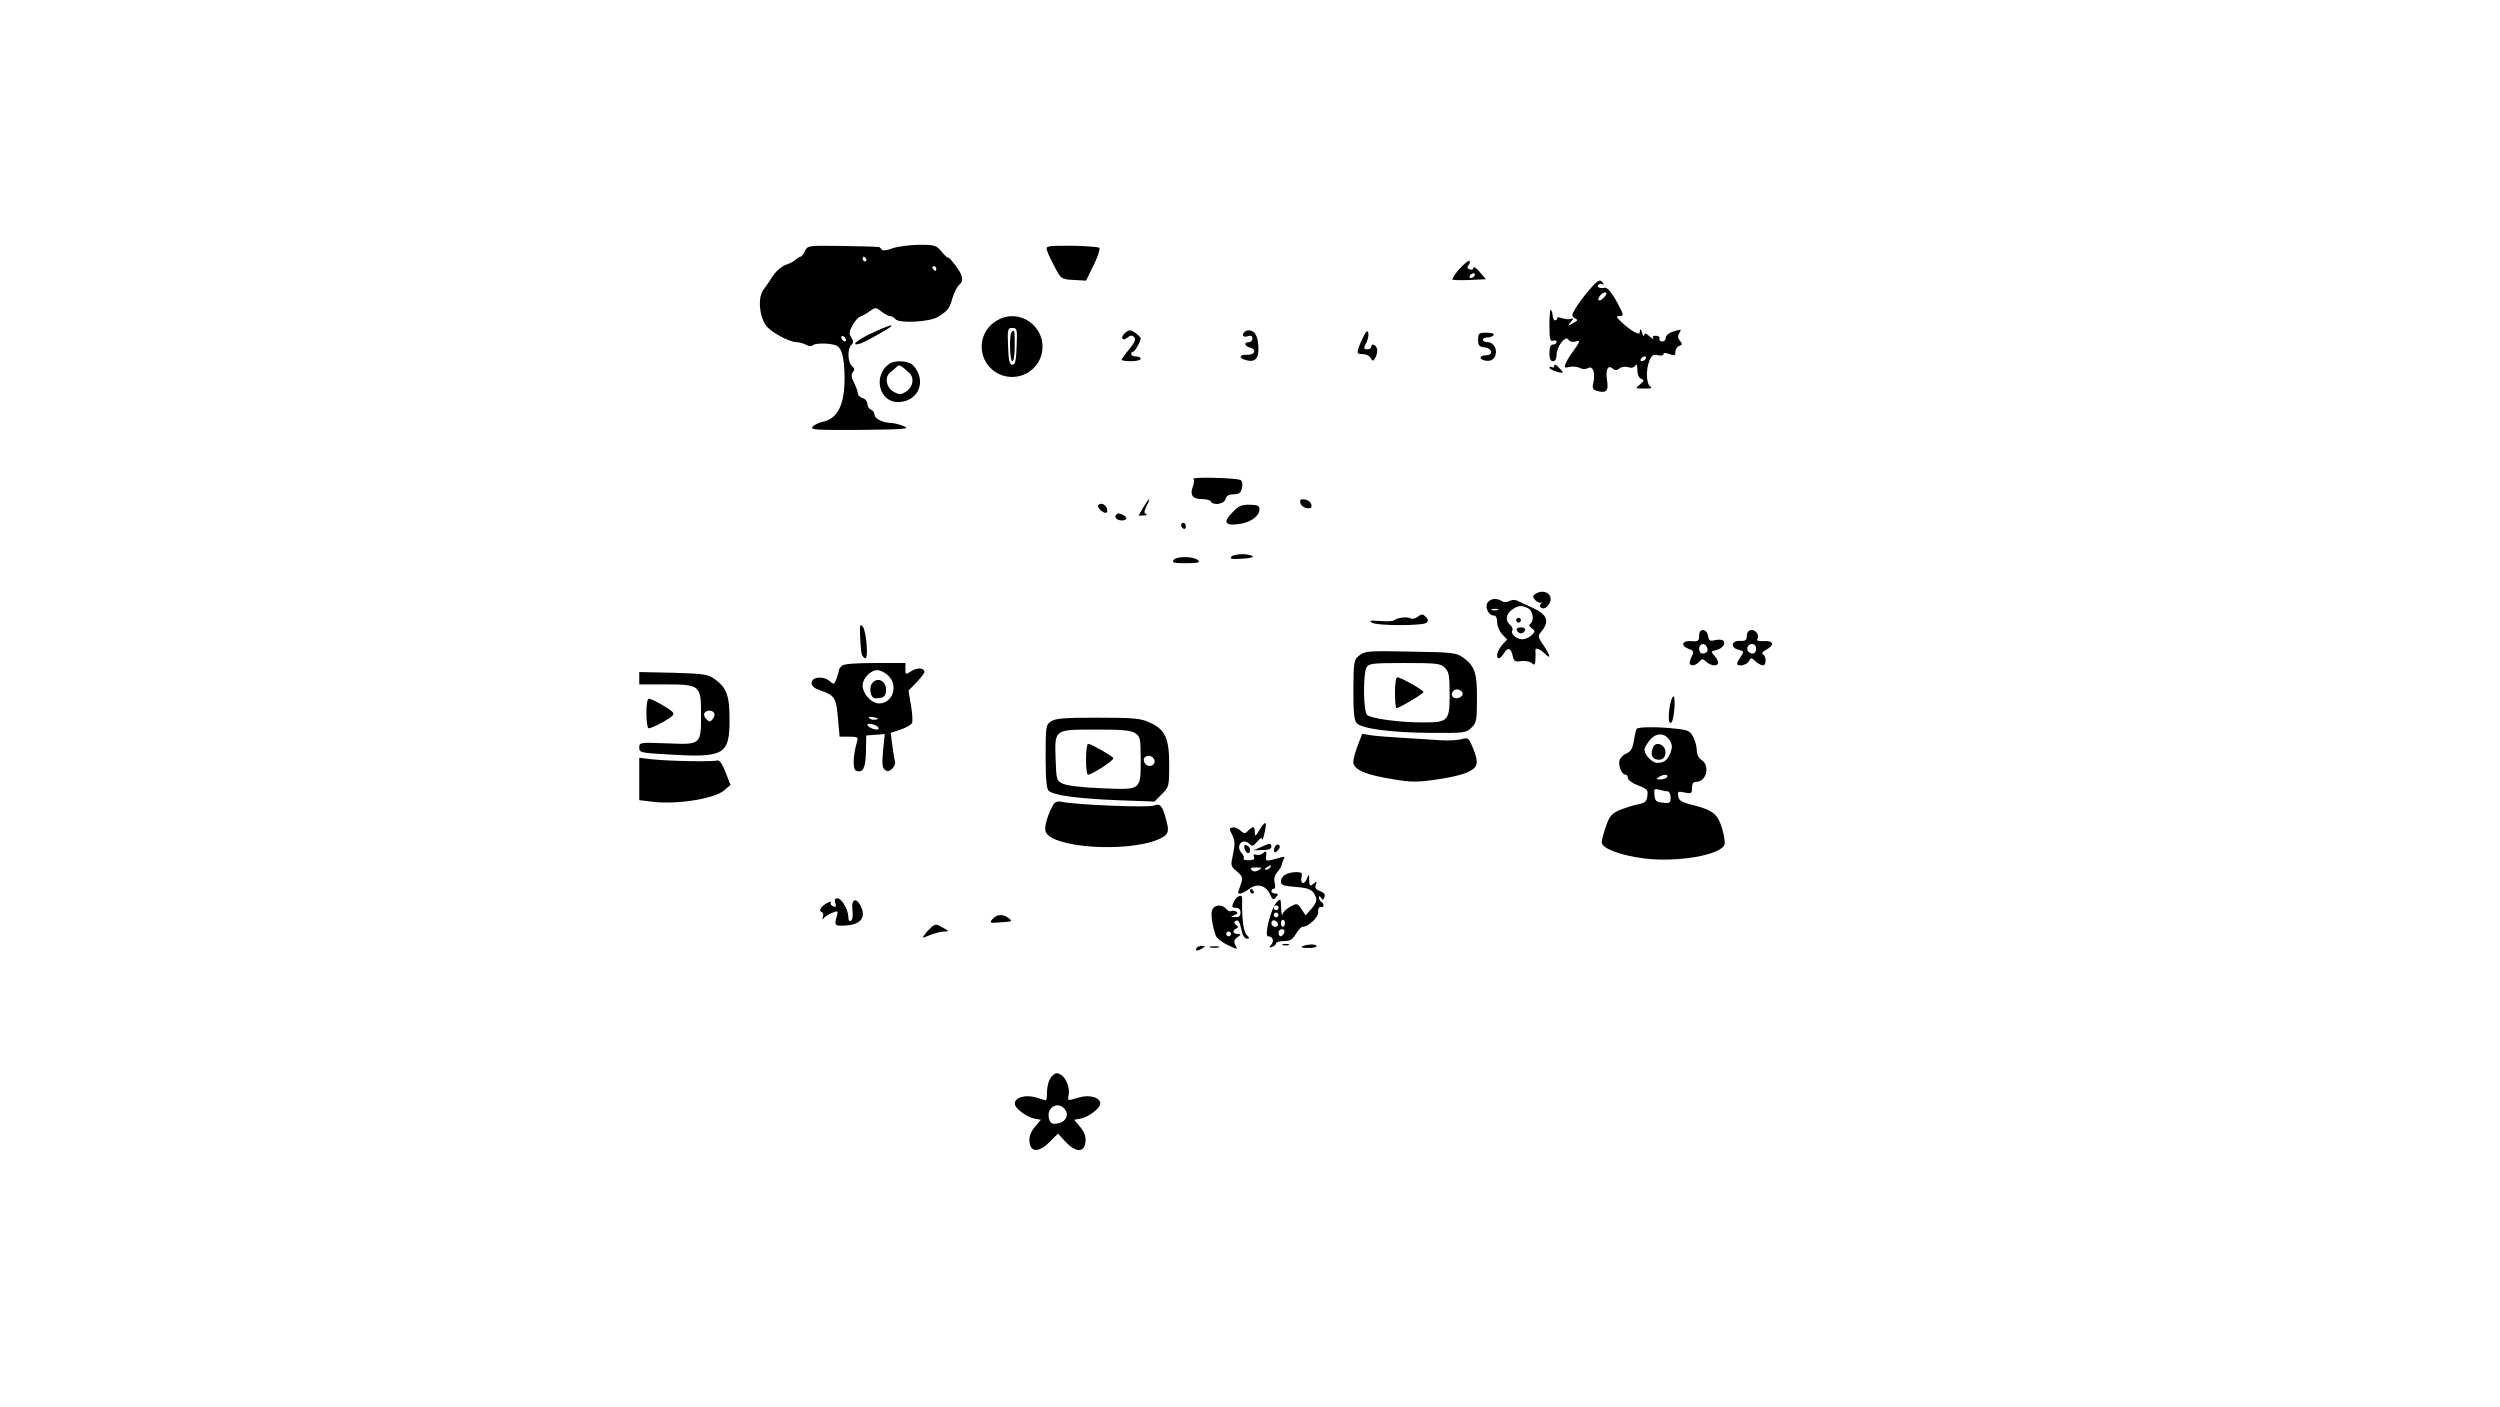 <?xml version="1.0" standalone="no"?>
<!DOCTYPE svg PUBLIC "-//W3C//DTD SVG 20010904//EN"
 "http://www.w3.org/TR/2001/REC-SVG-20010904/DTD/svg10.dtd">
<svg version="1.0" xmlns="http://www.w3.org/2000/svg"
 width="1052pt" height="592pt" viewBox="0 0 1052 592"
 preserveAspectRatio="xMidYMid meet">

<g transform="translate(0,592) scale(0.1,-0.1)"
fill="#000000" stroke="none">
<path d="M3387 4863 c-5 -12 -14 -23 -18 -23 -4 0 -14 -6 -21 -13 -7 -6 -26
-17 -43 -22 -16 -6 -39 -26 -52 -45 -12 -19 -30 -46 -41 -60 -24 -32 -17 -114
13 -152 23 -28 97 -68 128 -68 10 0 28 -5 39 -11 11 -6 23 -7 27 -3 8 11 69
11 98 1 25 -9 36 -49 37 -137 0 -113 -28 -171 -92 -185 -17 -3 -36 -13 -43
-21 -10 -13 15 -14 202 -13 186 2 210 4 184 15 -16 7 -40 13 -52 14 -36 0 -73
18 -73 35 0 9 -7 18 -15 21 -8 4 -15 14 -15 24 0 10 -9 22 -20 25 -11 3 -20
12 -20 19 0 7 -7 27 -16 45 -12 23 -13 35 -5 45 8 10 7 17 -4 26 -18 15 -20
71 -3 88 10 10 10 17 0 32 -10 16 -9 26 6 52 10 18 24 34 32 36 7 2 25 11 39
22 26 18 27 17 50 -1 13 -10 29 -19 36 -19 7 0 17 -6 23 -13 16 -19 145 -12
180 10 41 26 47 34 60 79 7 23 19 47 27 54 22 18 18 40 -15 84 -17 22 -30 36
-30 32 0 -4 -12 6 -26 23 -24 29 -29 31 -97 31 -40 -1 -90 -7 -112 -15 -26
-10 -41 -11 -46 -4 -3 6 -9 10 -13 10 -3 -1 -7 0 -8 0 -2 1 -68 3 -146 4 -142
2 -144 2 -155 -22z m258 -33 c3 -5 1 -10 -4 -10 -6 0 -11 5 -11 10 0 6 2 10 4
10 3 0 8 -4 11 -10z m295 -40 c0 -5 -2 -10 -4 -10 -3 0 -8 5 -11 10 -3 6 -1
10 4 10 6 0 11 -4 11 -10z m-380 -301 c0 -6 -4 -7 -10 -4 -5 3 -10 11 -10 16
0 6 5 7 10 4 6 -3 10 -11 10 -16z"/>
<path d="M4406 4866 c3 -12 18 -43 33 -71 26 -49 27 -50 78 -53 l53 -3 32 65
c18 36 28 69 24 73 -4 4 -57 8 -117 9 -106 0 -109 -1 -103 -20z"/>
<path d="M6141 4788 c-19 -21 -31 -41 -29 -44 3 -3 36 -4 74 -2 l67 3 -26 30
c-14 17 -27 25 -27 18 0 -7 -7 -10 -15 -7 -11 5 -13 10 -5 19 6 7 7 15 3 17
-4 3 -23 -13 -42 -34z m64 -28 c-3 -5 -11 -10 -16 -10 -6 0 -7 5 -4 10 3 6 11
10 16 10 6 0 7 -4 4 -10z"/>
<path d="M6686 4698 c-20 -23 -45 -57 -56 -75 -17 -29 -18 -33 -3 -42 14 -7
13 -10 -8 -21 -23 -13 -23 -12 -9 5 13 16 13 18 0 13 -8 -3 -25 -1 -37 3 -13
5 -22 5 -20 1 1 -4 -2 -8 -8 -10 -5 -1 -11 7 -11 18 -1 11 -4 23 -8 27 -3 3
-6 -26 -6 -65 0 -59 3 -70 15 -66 8 4 15 1 15 -5 0 -6 -7 -11 -15 -11 -10 0
-15 -11 -15 -35 0 -24 5 -35 15 -35 10 0 15 10 15 28 1 35 38 82 50 63 4 -8
17 -12 29 -8 23 6 22 2 -14 -48 -12 -16 -25 -38 -28 -48 -5 -14 -2 -16 18 -11
13 3 32 1 42 -4 11 -6 24 -7 35 -1 21 11 32 -18 23 -61 -6 -25 -3 -30 19 -36
36 -9 45 2 39 41 -8 47 2 71 22 55 12 -10 18 -10 30 0 8 6 23 9 36 5 14 -5 25
-2 30 6 6 10 9 4 9 -17 0 -20 6 -34 16 -38 14 -5 13 -9 -5 -24 -22 -17 -21
-17 19 -17 27 -1 35 2 25 8 -18 10 -20 75 -3 112 9 21 17 25 35 20 13 -3 23
-1 23 5 0 6 9 6 25 0 21 -8 25 -7 25 9 0 10 7 22 16 25 14 5 14 9 3 22 -9 12
-10 20 -2 33 10 16 8 16 -23 7 -20 -6 -34 -17 -34 -27 0 -9 -7 -16 -15 -16 -9
0 -14 5 -12 12 3 6 -4 12 -14 12 -13 1 -17 -3 -12 -10 3 -7 -3 -3 -15 7 -17
15 -22 16 -23 5 -1 -8 -5 -3 -9 11 -5 16 -8 19 -9 8 -1 -14 -4 -15 -24 -5 -12
7 -36 24 -52 40 -23 21 -26 27 -12 27 21 0 21 3 -3 48 -25 48 -46 73 -56 71
-21 -4 -35 2 -29 11 4 6 11 7 17 4 7 -4 8 -2 4 4 -12 20 -23 14 -60 -30z m74
-14 c0 -3 -6 -12 -14 -19 -17 -18 -29 -8 -13 11 12 14 27 18 27 8z m165 -274
c-3 -5 -11 -10 -16 -10 -6 0 -7 5 -4 10 3 6 11 10 16 10 6 0 7 -4 4 -10z"/>
<path d="M4193 4570 c-88 -53 -81 -180 11 -224 76 -36 167 10 181 93 18 109
-98 189 -192 131z m85 -107 c-2 -61 -6 -78 -18 -78 -12 0 -16 17 -18 78 -3 72
-2 77 18 77 20 0 21 -5 18 -77z"/>
<path d="M4257 4523 c-11 -10 -8 -123 3 -123 6 0 10 28 10 65 0 65 -1 71 -13
58z"/>
<path d="M3668 4518 c-64 -29 -94 -58 -46 -43 18 6 116 60 127 71 13 12 -22 0
-81 -28z"/>
<path d="M4730 4515 c-17 -20 -5 -32 15 -15 12 10 19 10 27 2 9 -9 4 -22 -20
-51 -18 -22 -32 -42 -32 -45 0 -3 18 -6 40 -6 22 0 40 5 40 10 0 6 -9 10 -20
10 -11 0 -20 5 -20 10 0 6 4 10 8 10 7 0 32 43 32 55 0 9 -33 35 -44 35 -8 0
-19 -7 -26 -15z"/>
<path d="M5237 4523 c-14 -13 -6 -24 13 -18 14 5 20 2 20 -9 0 -9 -7 -16 -15
-16 -22 0 -18 -17 6 -23 30 -8 18 -32 -15 -30 -33 2 -34 -15 -1 -23 39 -10 54
10 50 63 -4 44 -16 62 -41 63 -6 0 -14 -3 -17 -7z"/>
<path d="M5738 4505 c-8 -16 -19 -40 -22 -52 -6 -20 -4 -23 18 -23 14 0 29 -7
34 -17 9 -15 11 -14 21 5 6 11 8 28 5 36 -7 18 -24 22 -24 6 0 -5 -7 -10 -15
-10 -18 0 -18 5 -4 31 5 11 9 28 7 37 -3 13 -8 10 -20 -13z"/>
<path d="M6220 4491 c0 -25 4 -30 28 -33 33 -4 37 -33 5 -33 -31 -1 -30 -19 1
-23 17 -2 28 3 36 17 14 27 -3 61 -30 61 -11 0 -20 5 -20 10 0 6 9 10 19 10
11 0 23 5 26 10 4 6 -8 10 -29 10 -33 0 -36 -2 -36 -29z"/>
<path d="M3739 4387 c-67 -51 -38 -161 41 -159 86 2 121 90 63 154 -19 21 -80
24 -104 5z m86 -35 c24 -21 18 -59 -11 -79 -24 -15 -29 -15 -53 -2 -31 17 -40
61 -16 81 9 7 21 18 28 24 11 11 15 9 52 -24z"/>
<path d="M6540 4381 c0 -7 -4 -9 -10 -6 -5 3 -10 2 -10 -3 0 -8 52 -25 56 -19
1 1 -7 11 -17 21 -11 12 -19 14 -19 7z"/>
<path d="M5022 3905 c4 -4 3 -18 -2 -31 -14 -36 -2 -54 35 -54 19 0 37 -4 40
-10 11 -19 57 -11 62 10 4 14 14 20 34 20 23 0 30 6 35 26 4 16 2 29 -6 34
-15 9 -207 14 -198 5z"/>
<path d="M4811 3785 l-20 -35 22 1 c12 0 16 3 10 6 -10 3 -9 11 2 34 21 41 11
36 -14 -6z"/>
<path d="M5472 3803 c2 -10 14 -19 26 -21 19 -3 23 1 20 15 -2 10 -14 19 -26
21 -19 3 -23 -1 -20 -15z"/>
<path d="M4620 3791 c0 -12 29 -35 36 -28 11 10 -5 37 -21 37 -8 0 -15 -4 -15
-9z"/>
<path d="M5190 3768 c-47 -47 -37 -63 31 -52 46 8 79 34 79 62 0 13 -9 18 -40
18 -33 1 -47 -4 -70 -28z"/>
<path d="M4697 3754 c-10 -11 3 -24 24 -24 23 0 25 15 3 24 -19 7 -19 7 -27 0z"/>
<path d="M4970 3711 c0 -6 5 -13 10 -16 6 -3 10 1 10 9 0 9 -4 16 -10 16 -5 0
-10 -4 -10 -9z"/>
<path d="M5181 3577 c-7 -9 5 -11 46 -8 33 2 51 6 43 11 -19 12 -78 10 -89 -3z"/>
<path d="M4939 3564 c-10 -12 -1 -14 52 -14 49 0 60 3 51 12 -17 17 -89 19
-103 2z"/>
<path d="M6461 3421 c-12 -8 -12 -12 -2 -25 7 -8 18 -14 24 -12 7 1 9 1 5 -1
-13 -8 -9 -23 7 -23 8 0 19 9 25 21 20 36 -21 64 -59 40z"/>
<path d="M6261 3386 c-15 -18 2 -56 24 -56 10 0 15 -10 15 -28 0 -16 9 -38 21
-51 l21 -22 -21 -23 c-20 -22 -29 -56 -13 -56 4 0 13 9 20 20 17 28 29 25 37
-8 5 -25 10 -28 35 -24 17 2 37 -1 45 -8 13 -11 15 -8 16 16 1 16 1 32 0 37
-2 14 19 7 39 -13 28 -28 25 -10 -5 35 -23 32 -24 39 -12 54 39 45 30 73 -31
102 -26 12 -55 25 -65 30 -10 6 -24 6 -35 0 -11 -6 -24 -6 -33 0 -21 13 -45
11 -58 -5z m170 -26 c20 -11 26 -54 8 -65 -6 -5 -4 -11 7 -19 15 -12 15 -13
-1 -29 -9 -9 -27 -17 -39 -17 -26 0 -51 24 -42 38 3 6 -1 15 -9 22 -22 18 -18
46 7 64 26 19 42 20 69 6z m-128 -7 c-7 -2 -19 -2 -25 0 -7 3 -2 5 12 5 14 0
19 -2 13 -5z"/>
<path d="M6380 3310 c0 -5 5 -10 10 -10 6 0 10 5 10 10 0 6 -4 10 -10 10 -5 0
-10 -4 -10 -10z"/>
<path d="M6383 3268 c2 -7 10 -13 17 -13 7 0 15 6 18 13 2 7 -5 12 -18 12 -13
0 -20 -5 -17 -12z"/>
<path d="M5966 3325 c-10 -8 -24 -11 -30 -7 -13 8 -58 3 -69 -8 -5 -4 -32 -6
-60 -3 -41 3 -48 1 -34 -7 22 -14 217 -14 231 0 7 7 5 15 -4 24 -13 13 -18 13
-34 1z"/>
<path d="M3619 3285 c-2 -24 3 -102 7 -117 3 -10 10 -18 16 -18 13 0 3 119
-12 134 -6 6 -10 6 -11 1z"/>
<path d="M7150 3246 c0 -23 -4 -26 -31 -24 -40 4 -50 -18 -14 -32 22 -8 24
-13 15 -29 -5 -11 -10 -24 -10 -30 0 -16 26 -13 40 4 12 14 15 14 30 0 20 -18
50 -20 50 -3 0 6 -7 19 -16 29 -15 17 -15 18 9 24 28 7 42 30 26 41 -6 3 -21
3 -34 0 -19 -5 -24 -2 -27 16 -5 34 -38 37 -38 4z m33 -50 c7 -16 -1 -26 -20
-26 -7 0 -13 9 -13 20 0 23 25 27 33 6z"/>
<path d="M7357 3263 c-4 -3 -7 -14 -7 -24 0 -13 -7 -17 -27 -16 -37 3 -44 -28
-8 -37 24 -6 25 -8 10 -29 -8 -12 -15 -25 -15 -29 0 -15 39 -8 49 9 9 17 10
17 28 0 11 -9 25 -17 31 -17 15 0 16 37 1 46 -8 4 -2 12 15 21 35 19 28 39
-13 35 -18 -1 -30 2 -27 7 15 23 -18 53 -37 34z m33 -73 c0 -11 -6 -20 -14
-20 -18 0 -29 16 -21 30 11 18 35 11 35 -10z"/>
<path d="M5720 3162 c-23 -19 -24 -24 -25 -145 0 -99 3 -129 15 -141 23 -23
149 -39 312 -40 140 -1 148 0 170 22 21 20 23 32 23 120 1 110 -9 139 -57 174
-31 22 -43 23 -223 26 -177 4 -192 2 -215 -16z m360 -52 c17 -17 20 -33 20
-109 0 -116 -5 -121 -113 -121 -98 0 -215 16 -234 31 -16 14 -18 170 -3 200
10 17 23 19 160 19 137 0 152 -2 170 -20z m75 -110 c0 -8 -10 -16 -22 -18 -22
-3 -32 16 -16 32 12 11 38 2 38 -14z"/>
<path d="M5870 3005 c0 -36 3 -65 6 -65 12 0 114 61 114 68 0 8 -96 62 -110
62 -6 0 -10 -28 -10 -65z"/>
<path d="M3542 3118 c-7 -7 -12 -15 -12 -19 0 -4 -5 -20 -10 -35 -10 -25 -11
-26 -29 -10 -26 23 -76 18 -76 -8 0 -13 12 -23 39 -32 59 -21 64 -29 72 -115
l7 -79 39 0 c37 0 40 -2 34 -22 -17 -59 -18 -115 -4 -121 29 -11 40 9 42 79
l1 69 39 3 39 3 -7 -69 c-5 -54 -4 -71 7 -81 12 -9 18 -8 32 5 9 9 14 22 11
29 -2 6 -7 36 -11 67 l-7 54 42 14 c23 8 45 20 48 28 3 8 1 42 -5 76 l-10 60
34 35 c18 19 33 38 33 43 0 18 -31 20 -55 4 -24 -16 -25 -16 -25 9 l0 25 -128
0 c-86 0 -132 -4 -140 -12z m195 -40 c45 -42 20 -118 -38 -118 -32 0 -69 40
-69 76 0 30 33 64 62 64 12 0 32 -10 45 -22z m-51 -186 c-10 -2 -22 0 -28 6
-6 6 0 7 19 4 21 -5 23 -7 9 -10z m10 -33 c3 -5 1 -9 -5 -9 -17 0 -41 12 -41
20 0 10 38 1 46 -11z"/>
<path d="M3670 3045 c-7 -9 -10 -25 -6 -41 5 -20 12 -25 34 -22 19 2 28 9 30
26 6 43 -33 68 -58 37z"/>
<path d="M2690 3066 l0 -26 108 0 c148 0 152 -3 152 -124 0 -131 1 -130 -143
-124 -115 4 -117 4 -117 -18 0 -21 5 -22 126 -29 231 -14 254 -1 254 146 0
102 -12 135 -62 171 -30 21 -46 23 -175 27 l-143 3 0 -26z m315 -146 c4 -6 1
-18 -6 -26 -11 -13 -14 -13 -27 0 -8 8 -11 19 -8 25 9 14 33 14 41 1z"/>
<path d="M7025 2939 c-6 -45 -2 -70 9 -58 11 11 18 109 8 109 -5 0 -13 -23
-17 -51z"/>
<path d="M2720 2921 c0 -33 4 -62 8 -65 5 -3 32 9 61 25 45 26 51 33 40 44
-18 17 -87 55 -99 55 -6 0 -10 -27 -10 -59z"/>
<path d="M4422 2884 c-21 -14 -22 -22 -22 -148 0 -95 4 -136 13 -144 23 -19
120 -32 282 -39 l163 -6 31 31 c30 30 31 33 31 124 0 112 -17 149 -83 178 -36
17 -66 20 -217 20 -143 0 -180 -3 -198 -16z m356 -50 c20 -14 22 -23 22 -108
0 -133 4 -130 -163 -123 -82 3 -147 11 -164 19 -27 13 -28 15 -31 105 -4 125
-7 123 171 123 113 0 147 -3 165 -16z m79 -110 c8 -22 -18 -37 -36 -20 -7 8
-10 19 -7 25 10 16 36 13 43 -5z"/>
<path d="M4570 2725 c0 -36 3 -65 8 -65 17 0 112 62 107 70 -6 10 -94 60 -106
60 -5 0 -9 -29 -9 -65z"/>
<path d="M6887 2853 c-3 -5 -8 -27 -12 -51 -5 -32 -13 -45 -30 -52 -13 -5 -26
-18 -30 -29 -7 -22 10 -61 25 -61 6 0 10 -6 10 -14 0 -8 19 -22 43 -31 39 -15
43 -19 39 -45 -3 -23 -10 -29 -40 -35 -21 -4 -55 -15 -77 -24 -34 -15 -43 -26
-57 -68 -10 -28 -18 -58 -18 -67 0 -26 77 -55 176 -68 139 -18 324 13 341 58
3 9 -2 40 -11 70 -19 60 -38 75 -128 98 -42 10 -54 18 -56 36 -3 20 -1 21 27
15 28 -6 31 -4 31 19 0 18 5 26 18 26 43 0 59 69 22 92 -12 8 -20 24 -20 41 0
15 -7 41 -15 56 -12 24 -22 29 -67 34 -72 9 -166 9 -171 0z m138 -47 c12 -18
13 -29 5 -52 -13 -33 -26 -44 -57 -44 -21 0 -53 33 -53 56 0 6 9 23 21 38 26
33 63 34 84 2z m-10 -156 c-3 -5 -16 -10 -28 -10 -18 0 -19 2 -7 10 20 13 43
13 35 0z m3 -60 c6 0 12 -12 12 -26 0 -23 -3 -25 -32 -22 -28 3 -34 7 -36 32
-3 26 -1 28 20 23 13 -4 29 -7 36 -7z"/>
<path d="M6956 2775 c-10 -27 -7 -42 9 -49 27 -10 46 5 43 33 -4 31 -42 42
-52 16z"/>
<path d="M5710 2774 c-14 -40 -19 -64 -12 -74 15 -25 61 -42 158 -58 79 -14
105 -14 184 -3 96 14 149 30 168 54 12 14 6 47 -18 98 -11 24 -16 26 -42 18
-16 -4 -55 -6 -86 -4 -32 2 -102 7 -157 10 -55 3 -116 8 -136 11 l-37 6 -22
-58z"/>
<path d="M2690 2642 l0 -89 58 -7 c104 -12 258 13 299 48 l27 23 -21 54 c-14
36 -26 52 -35 49 -17 -6 -206 -3 -275 5 l-53 6 0 -89z"/>
<path d="M4430 2530 c-26 -49 -38 -96 -28 -114 36 -64 335 -83 468 -30 46 19
52 31 38 81 -17 64 -25 74 -53 63 -24 -9 -329 3 -387 16 -20 4 -29 0 -38 -16z"/>
<path d="M5301 2429 c-18 -30 -21 -31 -21 -11 0 26 -6 28 -27 7 -14 -14 -17
-14 -33 0 -10 9 -26 15 -34 13 -14 -3 -14 -6 -1 -31 12 -23 12 -38 4 -80 -11
-49 -11 -52 16 -74 24 -21 26 -27 16 -55 -6 -17 -11 -33 -11 -34 0 -10 24 -2
46 15 32 25 69 17 87 -20 12 -26 16 -28 27 -14 10 12 10 15 -4 15 -9 0 -16 5
-16 10 0 6 5 10 10 10 6 0 8 11 4 25 -4 17 -1 32 11 45 9 10 17 24 19 32 1 7
5 18 9 25 5 9 0 10 -20 3 -57 -16 -58 -16 -55 9 2 20 0 22 -13 11 -8 -7 -21
-10 -29 -7 -10 4 -13 1 -9 -9 4 -10 -2 -14 -23 -14 -15 0 -24 3 -21 7 4 3 0
14 -8 23 -28 31 4 67 34 38 10 -11 16 -8 32 11 12 14 19 18 20 10 1 -8 5 4 10
25 12 51 5 56 -20 15z m44 -159 c-3 -5 -12 -10 -18 -10 -7 0 -6 4 3 10 19 12
23 12 15 0z m-48 -11 c-14 -8 -22 -8 -30 0 -8 8 -3 11 19 11 25 -1 27 -2 11
-11z"/>
<path d="M5237 2349 c6 -22 23 -26 23 -5 0 8 -6 16 -14 19 -10 4 -12 0 -9 -14z"/>
<path d="M5305 2355 l-30 -13 38 1 c24 0 37 5 37 14 0 16 -7 16 -45 -2z"/>
<path d="M5364 2355 c-9 -22 1 -29 15 -11 8 10 9 16 1 21 -5 3 -13 -1 -16 -10z"/>
<path d="M5408 2239 c-10 -5 -18 -18 -18 -28 0 -16 10 -19 61 -23 45 -3 65
-10 75 -23 19 -26 18 -40 -9 -71 l-23 -26 -17 26 c-17 25 -19 26 -47 11 -15
-8 -31 -23 -33 -32 -3 -10 -5 1 -6 25 -1 41 -2 43 -18 26 -24 -23 -55 -144
-37 -144 20 0 27 -19 13 -36 -10 -12 -9 -13 5 -8 9 3 16 10 16 15 0 5 15 9 33
9 26 0 36 6 50 30 10 17 23 30 29 30 24 0 68 42 65 63 -1 13 3 21 11 20 14 -3
16 13 2 22 -5 3 -10 12 -10 18 0 8 3 8 9 -1 7 -11 9 -10 14 2 5 12 -1 20 -18
26 -18 7 -23 14 -18 27 6 16 5 16 -10 4 -15 -12 -17 -10 -18 15 0 28 -1 28
-10 6 -11 -28 -29 -21 -22 8 4 17 0 20 -23 20 -16 0 -37 -5 -46 -11z m-28
-139 c0 -5 -4 -10 -10 -10 -5 0 -10 5 -10 10 0 6 5 10 10 10 6 0 10 -4 10 -10z
m0 -30 c0 -5 -4 -10 -10 -10 -5 0 -10 5 -10 10 0 6 5 10 10 10 6 0 10 -4 10
-10z m-2 -38 c2 -7 -3 -12 -12 -12 -9 0 -16 7 -16 16 0 17 22 14 28 -4z m29 3
c0 -8 -4 -15 -9 -15 -4 0 -8 7 -8 15 0 8 4 15 8 15 5 0 9 -7 9 -15z m-3 -40
c-4 -8 -10 -15 -15 -15 -5 0 -9 7 -9 15 0 8 7 15 15 15 9 0 12 -6 9 -15z"/>
<path d="M5260 2170 c0 -5 5 -10 11 -10 5 0 7 5 4 10 -3 6 -8 10 -11 10 -2 0
-4 -4 -4 -10z"/>
<path d="M5192 2125 c-10 -22 -9 -25 8 -25 13 0 20 -7 20 -20 0 -14 -6 -20
-22 -19 -21 0 -21 1 -4 8 14 5 16 10 8 15 -7 4 -16 5 -21 2 -5 -3 -14 1 -21 9
-16 20 -47 19 -58 -1 -8 -15 -3 -60 13 -109 3 -11 26 -30 50 -41 43 -21 44
-21 34 -2 -8 15 -7 23 8 34 17 12 17 13 1 14 -21 0 -24 16 -5 23 9 4 9 8 -2
15 -8 6 -9 12 -3 16 13 8 18 0 27 -41 4 -20 13 -33 22 -33 12 0 12 2 -1 16
-14 13 -21 76 -19 152 1 22 -23 13 -35 -13z m-12 -135 c0 -5 -4 -10 -10 -10
-5 0 -10 5 -10 10 0 6 5 10 10 10 6 0 10 -4 10 -10z"/>
<path d="M3515 2120 c5 -15 3 -18 -9 -14 -9 3 -13 11 -10 16 4 6 -2 5 -14 -1
-27 -14 -39 -34 -24 -39 6 -2 8 -11 5 -20 -3 -11 -2 -13 4 -5 5 6 20 16 35 22
26 10 26 9 18 -19 -10 -35 -6 -38 44 -34 61 5 82 36 56 85 -19 35 -39 23 -33
-20 3 -23 1 -41 -6 -45 -7 -5 -11 1 -11 14 0 31 -28 80 -46 80 -11 0 -13 -6
-9 -20z"/>
<path d="M4177 2053 c-15 -17 -13 -18 36 -14 46 3 49 4 32 17 -25 19 -49 18
-68 -3z"/>
<path d="M3919 2018 c-8 -7 -21 -21 -28 -31 -13 -16 -11 -16 22 -2 20 8 47 15
59 15 23 1 23 1 -2 15 -31 18 -33 18 -51 3z"/>
<path d="M5398 1943 c6 -2 18 -2 25 0 6 3 1 5 -13 5 -14 0 -19 -2 -12 -5z"/>
<path d="M5483 1939 c-12 -5 -6 -8 20 -8 20 -1 37 3 37 7 0 10 -33 10 -57 1z"/>
<path d="M5035 1930 c-8 -13 5 -13 25 0 13 8 13 10 -2 10 -9 0 -20 -4 -23 -10z"/>
<path d="M5093 1933 c9 -2 25 -2 35 0 9 3 1 5 -18 5 -19 0 -27 -2 -17 -5z"/>
<path d="M4425 1390 c-10 -11 -18 -37 -19 -60 0 -22 -2 -40 -5 -40 -2 0 -21 5
-42 12 -44 13 -89 0 -89 -26 0 -19 48 -56 82 -63 l28 -5 -26 -31 c-17 -21 -24
-39 -22 -61 4 -46 39 -47 84 -2 l36 36 33 -36 c43 -45 78 -45 83 2 2 22 -5 40
-22 61 l-26 31 28 5 c34 7 82 44 82 63 0 26 -45 39 -89 26 -50 -15 -49 -16
-44 11 6 30 -12 74 -35 86 -15 8 -23 6 -37 -9z m59 -142 c15 -25 -3 -52 -37
-56 -21 -3 -28 2 -33 22 -12 49 43 76 70 34z"/>
</g>
</svg>
